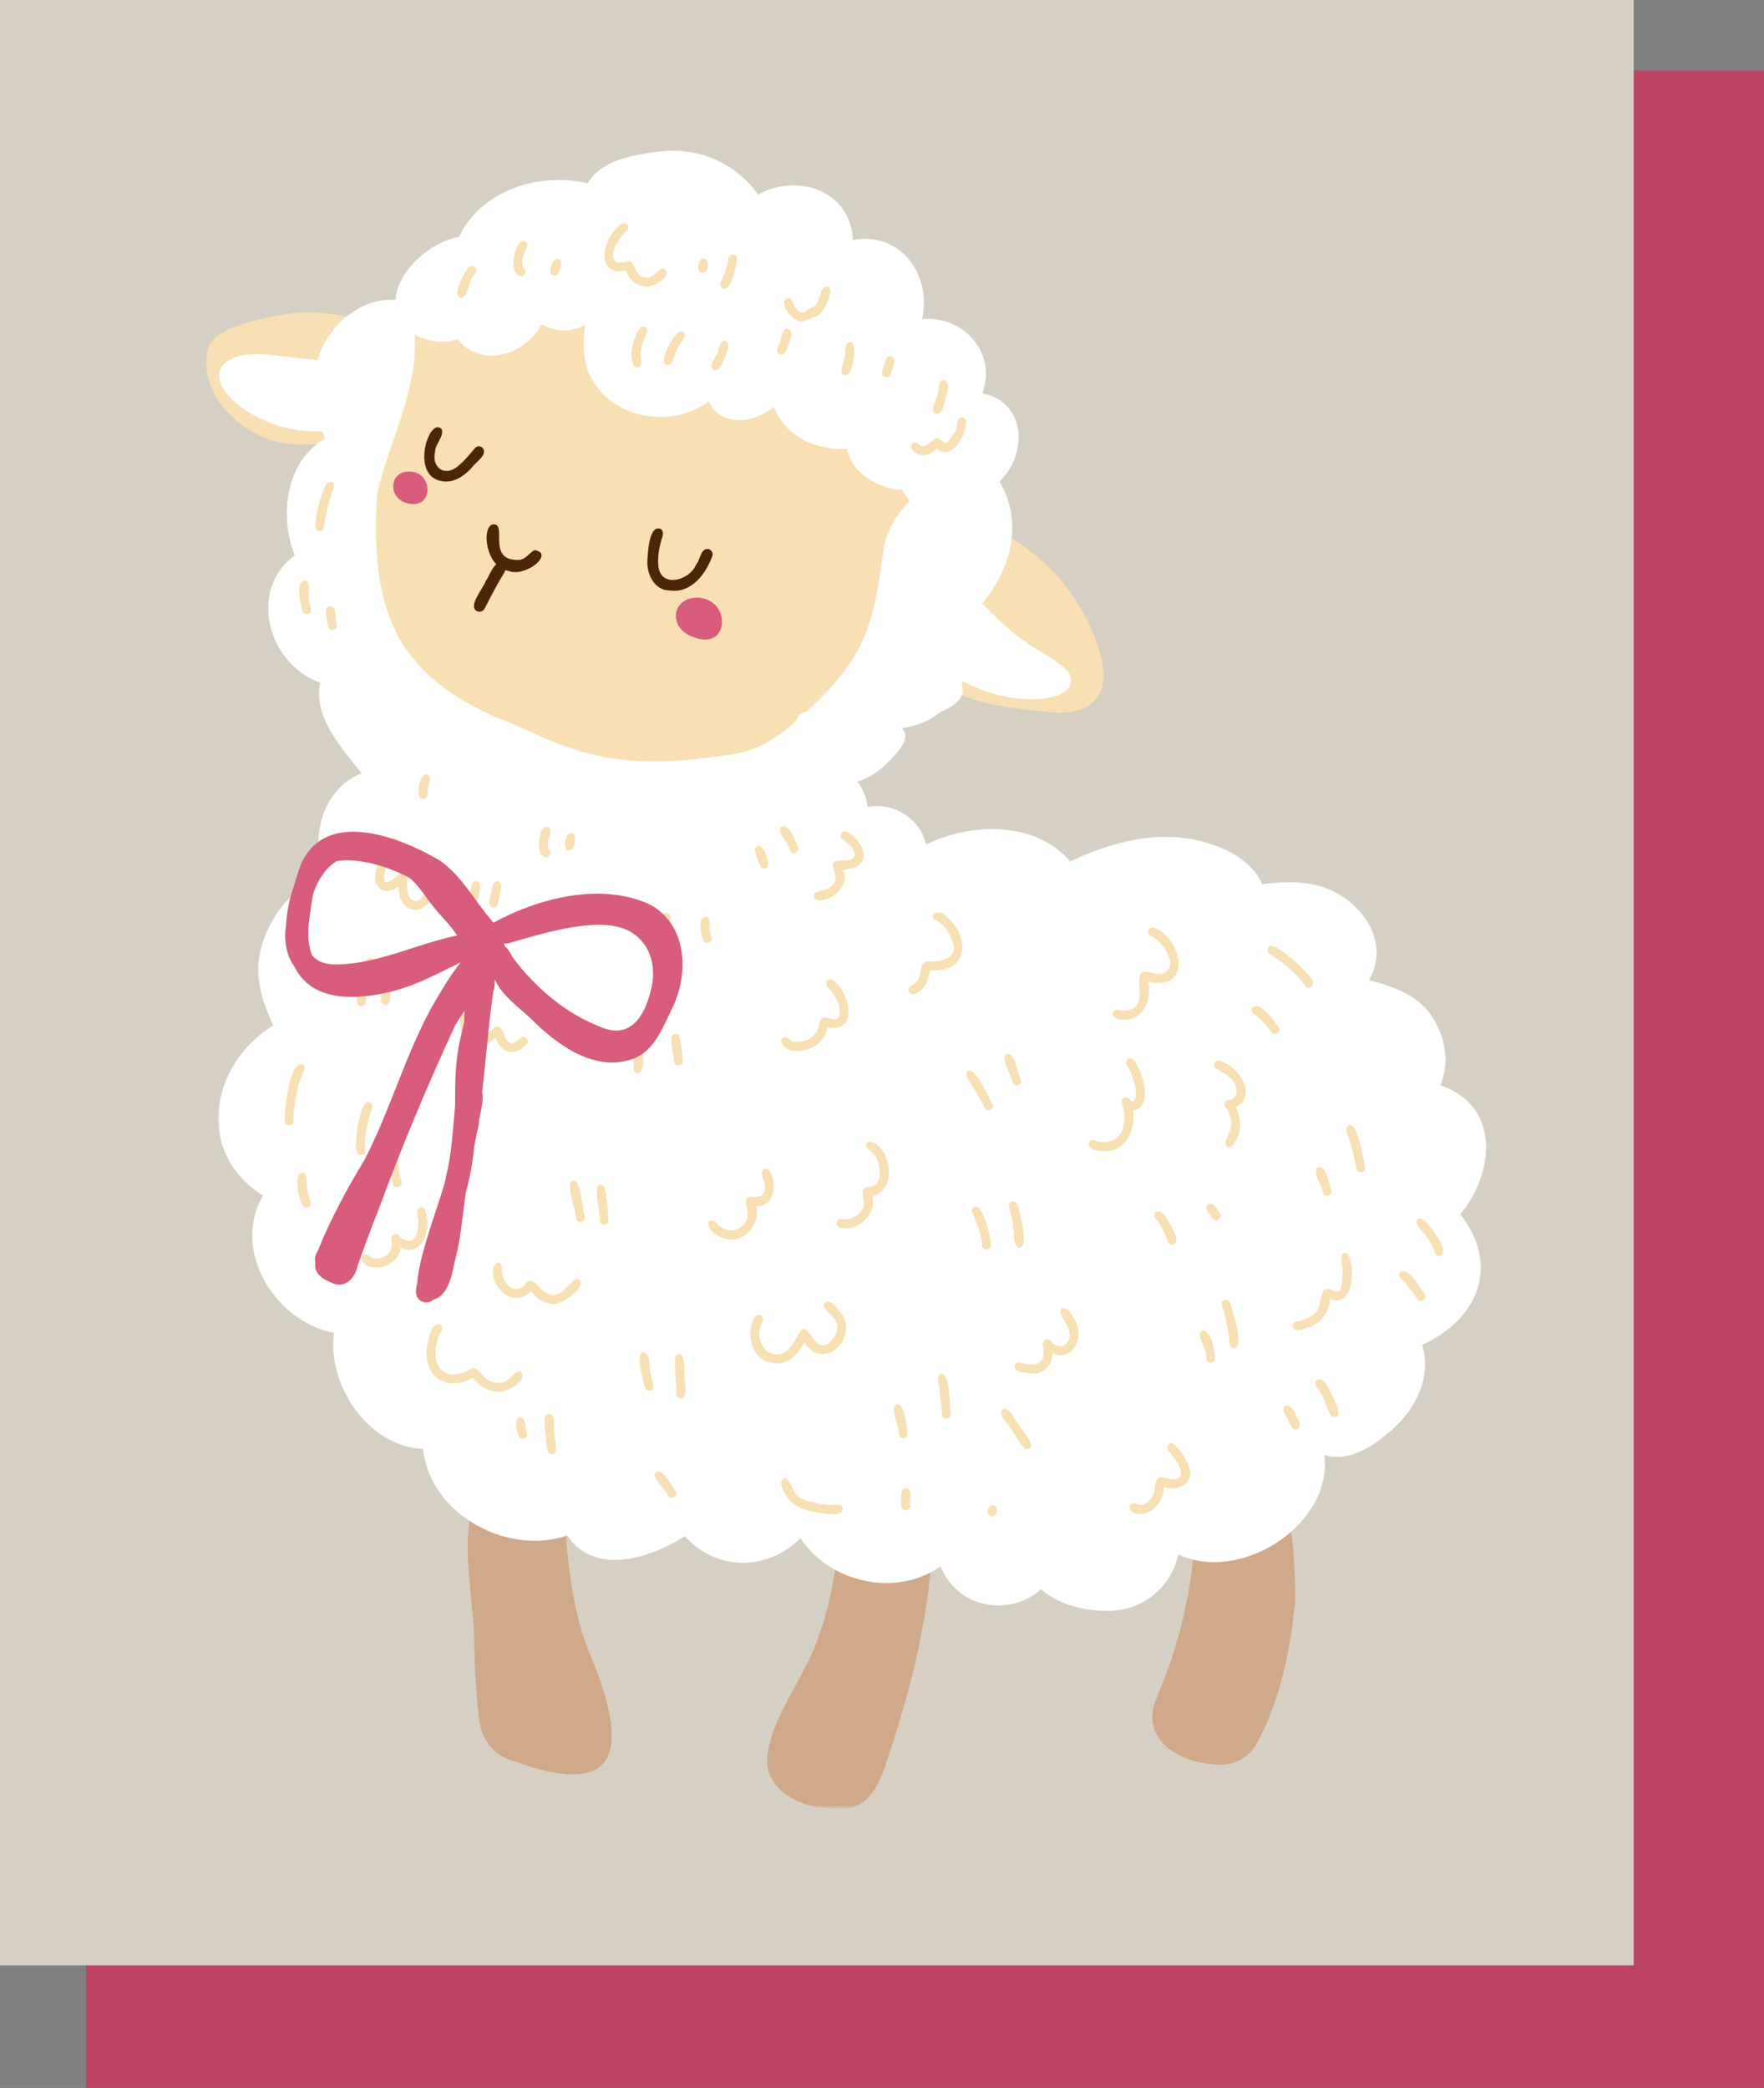 <svg width="677" height="801" viewBox="0 0 677 801" fill="none" xmlns="http://www.w3.org/2000/svg">
<rect x="0" y="0" width="677" height="801" fill="#808080" stroke="none"/>
<rect x="33" y="27" width="644" height="774" fill="#BD4363"/>
<rect width="627" height="754" fill="#D6D0C4"/>
<mask id="mask0_129_3" style="mask-type:luminance" maskUnits="userSpaceOnUse" x="178" y="561" width="322" height="133">
<path d="M178.833 561.767H499.53V693.314H178.833V561.767Z" fill="white"/>
</mask>
<g mask="url(#mask0_129_3)">
<path d="M318.267 693.842C308.284 693.392 296.462 688.329 294.436 677.508C293.467 661.644 309.263 643.41 314.098 627.849C317.474 618.84 319.51 609.39 320.802 599.871C322.26 594.573 320.586 585.485 327.427 583.938C328.934 582.626 331.626 582.9 334.709 583.184C338.447 583.527 342.763 583.87 346.345 581.392C347.892 579.835 348.665 577.504 350.73 576.506C353.646 574.831 357.561 576.711 358.285 579.953C359.156 587.973 357.561 596.15 356.964 604.17C354.645 627.614 348.665 650.46 341.286 672.768C337.811 683.903 334.17 694.116 321.956 694.116C320.792 694.116 319.568 694.028 318.257 693.842H318.267ZM468.408 677.048C474.798 677.048 480.465 673.336 483.098 667.392C491.661 650.989 495.292 632.461 497.083 614.08C497.259 597.795 495.331 581.069 491.152 565.371C489.489 561.895 484.331 561.327 482.031 564.441C479.711 567.604 479.907 571.795 478.439 575.321C475.885 576.133 473.144 576.515 470.453 576.554C469.572 575.575 468.319 575.007 467.018 574.919C464.649 571.11 459.472 572.774 458.611 576.829C458.161 584.536 458.807 592.37 457.681 600.077C455.606 617.684 451.104 634.528 444.048 650.881C437.001 667.382 452.367 676.186 466.881 676.979C467.38 677.028 467.889 677.048 468.398 677.048H468.408ZM198.064 675.922C244.708 692.667 238.513 662.545 224.88 630.777C220.779 619.104 218.891 606.775 217.599 594.495C217.197 590.764 217.344 587.013 217.276 583.263C216.698 578.777 212.872 577.338 210.141 579.052C209.847 578.924 209.544 578.826 209.201 578.748C208.937 578.689 208.683 578.65 208.419 578.631C208.193 576.388 206.618 574.263 203.603 574.067C202.967 573.793 202.312 573.509 201.656 573.235C199.356 572.265 197.046 571.306 194.922 569.984C192.955 568.691 191.243 566.742 188.786 566.468C179.41 565.871 180.487 584.144 179.498 590.597C179.117 604.209 181.994 617.713 181.984 631.316C182.209 639.825 182.571 648.355 183.599 656.787C183.99 665.15 187.435 671.672 194.736 674.795C195.774 675.246 196.88 675.608 198.074 675.922H198.064Z" fill="#D0A98A"/>
</g>
<path d="M407.357 222.782C421.352 239.987 438.303 278.042 400.007 272.92C384.387 271.363 367.769 269.366 355.662 258.359C350.73 254.011 346.815 248.517 344.006 242.475C335.413 267.681 317.092 288.99 291.431 299.185C273.521 304.766 254.26 306.764 235.577 305.325C217.315 302.886 198.906 297.011 183.472 286.709C170.426 280.04 158.584 271.109 149.159 260.307C126.708 232.418 128.401 193.413 145.313 163.692C134.87 169.137 122.764 171.389 110.902 170.263C93.902 168.549 75.141 151.588 79.995 133.413C82.667 124.55 105.079 121.231 113.476 120.026C129.34 118.41 144.324 125.344 159.836 127.214C163.898 127.87 167.979 128.458 172.09 128.693C173.792 128.742 175.182 129.535 175.994 130.602C191.37 119.948 209.818 113.073 227.777 114.219C234.765 113.406 241.811 113.083 248.819 113.749C260.495 114.826 272.092 118.89 283.318 121.848C299.75 126.303 315.81 133.893 328.23 145.556C331.626 148.699 334.63 152.215 337.175 156.044C339.162 156.367 341.197 158.198 341.55 160.715C343.262 165.484 344.652 170.361 345.768 175.296C345.915 175.414 346.071 175.532 346.218 175.669C348.508 178.215 348.968 182.005 351.288 184.629C358.148 193.364 369.305 196.674 378.906 201.414C389.623 206.614 399.684 213.616 407.376 222.782H407.357Z" fill="#F8E0B4"/>
<mask id="mask1_129_3" style="mask-type:luminance" maskUnits="userSpaceOnUse" x="83" y="55" width="490" height="565">
<path d="M83.625 55.923H572.187V619.427H83.625V55.923Z" fill="white"/>
</mask>
<g mask="url(#mask1_129_3)">
<path d="M552.711 416.316C556.959 407.15 554.258 395.741 548.17 388.034C542.543 381.081 533.725 378.241 525.396 376.018C533.529 361.75 523.419 346.709 509.717 341.058C501.751 337.797 492.825 338.14 484.438 339.237C480.367 329.953 470.315 325.145 460.979 322.716C443.959 318.378 426.255 323.138 410.752 330.463C397.197 314.814 372.779 315.568 355.378 323.98C353.411 314.197 342.626 307.499 332.966 309.584C332.633 305.912 331.146 302.69 329.041 299.831C334.777 298.293 339.582 293.965 343.487 289.548C345.914 286.963 349.447 282.713 346.178 279.433C346.178 279.403 346.178 279.374 346.178 279.344C351.444 278.581 356.641 276.749 360.731 273.244C364.734 271.559 371.389 268.044 369.031 262.765C371.8 257.134 370.675 250.074 366.516 245.51C370.518 242.494 373.689 238.244 375.314 233.544C387.391 219.902 393.381 201.404 383.594 184.668C394.467 174.386 394.075 154.262 377.027 150.893C382.83 135.567 369.618 120.829 353.89 122.455C357.786 105.474 345.483 88.631 327.319 92.078C326.565 73.158 306.111 66.244 290.98 74.607C281.781 62.004 267.071 55.952 251.647 58.302C242.271 59.693 230.742 61.475 225.496 70.347C207.106 65.882 184.548 72.972 176.141 90.903C165.346 92.665 152.398 103.888 151.83 115.081C146.878 114.581 141.779 115.943 137.453 118.44C119.739 128.487 116.098 150.815 124.848 168.246C109.697 176.648 106.996 198.084 113.123 213.018C94.909 226.405 102.925 254.833 122.831 261.904C120.228 275.251 131.111 286.934 138.784 296.678C123.732 302.455 118.975 321.453 124.348 335.594C111.44 340.706 101.976 353.26 99.548 366.803C97.914 376.018 101.036 385.165 104.853 393.45C80.542 408.276 74.729 442.384 100.968 458.669C88.538 479.616 105.665 507.173 128.185 511.286C125.484 531.39 141.182 554.893 162.38 555.872C164.808 580.756 194.765 597.051 217.696 589.06C228.227 604.826 249.709 597.766 262.823 589.324C274.744 602.848 294.68 602.76 307.187 590.088C318.53 607.274 343.957 612.964 360.996 600.87C367.034 616.617 387.185 620.759 399.537 609.683C406.28 615.52 415.558 617.85 424.327 617.988C437.852 618.399 449.274 609.507 452.239 596.306C475.884 607.627 511.479 585.133 508.308 558.203C518.046 561.062 527.099 554.726 534.126 548.625C543.306 540.576 549.648 528.168 545.782 515.908C567.274 506.262 575.887 485.413 560.453 465.808C573.792 449.699 575.857 424.16 552.721 416.316H552.711ZM352.736 261.972C352.736 261.972 352.687 262.041 352.657 262.07C352.657 262.05 352.579 262.129 352.501 262.197C352.579 262.119 352.657 262.041 352.736 261.972ZM309.321 273.106C308.88 273.146 308.45 273.263 308.039 273.449C306.835 274.017 305.993 275.134 305.651 276.387C296.94 284.652 288.025 289.216 275.957 290.038C257.92 292.849 239.266 293.426 221.669 287.874C213.223 285.524 205.433 281.44 197.417 278.003C180.711 271.755 164.455 262.56 154.57 247.195C144.128 230.312 143.511 208.523 144.764 189.222C149.55 168.912 160.443 149.62 159.16 128.321C164.064 131.131 170.249 132.052 175.544 130.103C184.714 141.462 201.763 136.263 207.811 124.403C213.037 127.351 219.369 127.596 224.645 124.599C224.645 124.599 224.664 124.599 224.664 124.59C223.5 130.877 223.842 137.575 225.721 142.305C232.327 160.196 257.47 165.22 271.954 153.938C276.447 164.162 289.845 162.292 296.999 156.054C301.354 167.492 313.51 173.025 325.234 172.202C326.526 181.143 336.47 186.92 344.818 187.831C345.307 187.87 345.758 187.87 346.198 187.831C346.971 189.398 348.087 190.945 349.222 192.277C343.81 197.252 340.101 204.107 338.956 211.373C335.168 240.604 331.968 252.424 309.34 273.116L309.321 273.106Z" fill="white"/>
</g>
<path d="M115.53 165.171C106.076 163.888 96.71 160.206 89.615 153.733C78.634 143.548 85.25 135.812 98.374 135.881C103.101 135.822 107.76 136.586 112.448 137.163C119.269 137.947 126.11 138.397 132.883 139.475C137.287 140.082 141.681 140.699 146.026 141.707C148.806 142.07 151.82 143.783 151.693 146.956C153.905 148.856 153.22 152.137 151.644 154.213C148.737 159.951 142.836 162.713 136.758 163.77C129.8 165.122 122.606 165.964 115.521 165.171H115.53ZM410.322 258.202C405.624 252.747 398.45 250.005 392.774 245.657C383.241 239.214 376.479 229.441 366.643 223.379C357.56 217.239 347.617 219.697 345.572 231.184C345.572 234.21 346.922 237.343 348.488 239.929C349.114 241.887 349.976 243.797 351.14 245.501C361.123 259.073 378.084 267.828 394.917 268.269C400.887 268.533 414.031 266.927 410.322 258.202Z" fill="white"/>
<path d="M169.73 184.609C157.135 182.886 164.69 159.364 169.564 164.681C170.406 167.638 167.039 170.234 166.98 173.328C165.591 179.047 170.337 182.935 175.28 179.214C177.961 177.128 180.134 174.493 182.297 171.898C182.992 171.037 184.391 171.037 185.164 171.751C187.464 174.464 182.453 177.314 181.064 179.429C178.206 182.563 174.193 185.383 169.721 184.619L169.73 184.609ZM273.354 213.351C273.765 212.293 273.168 211.079 272.121 210.687C268.862 209.933 268.803 214.781 267.149 216.612C264.497 222.977 253.125 225.768 252.645 216.681C252.371 213.498 252.968 210.325 253.8 207.26C254.24 205.899 255.004 204.136 253.722 203C249.004 200.797 248.574 212.666 248.427 215.535C248.319 220.549 251.265 226.434 256.883 226.522C265.211 227.756 270.81 220.372 273.364 213.351H273.354Z" fill="#4B2708"/>
<path d="M195.157 219.021C194.726 218.953 194.335 218.845 193.943 218.708C193.669 219.658 193.004 220.568 192.514 221.371C190.185 225.318 188.081 229.382 186.006 233.456C185.438 234.552 184.039 234.983 182.972 234.425C179.468 232.545 185.487 225.68 186.368 222.987C187.455 221.557 188.707 217.924 190.459 216.475C185.321 211.069 185.683 199.455 190.479 201.345C193.601 203.304 187.758 214.849 198.719 214.82C201.665 214.947 202.937 212.088 205.198 211.05C212.969 212.274 201.832 221.626 195.176 219.041L195.157 219.021Z" fill="#4B2708"/>
<path d="M266.356 244.482C256.335 241.466 257.294 228.804 268.294 229.284C280.792 230.439 279.882 249.663 266.356 244.482ZM157.497 180.908C148.933 180.447 148.884 191.641 156.626 193.119C166.305 195.479 166.471 181.368 157.497 180.908Z" fill="#D85C7C"/>
<path d="M248.025 109.949C244.502 109.812 241.272 107.207 240.294 103.848C227.385 106.365 231.623 89.571 238.963 85.712C240.529 85.242 241.723 86.858 240.763 88.2C240.088 89.081 239.149 89.727 238.493 90.648C236.77 93.135 233.551 97.757 236.379 100.382C237.72 101.018 239.227 100.744 240.548 100.235C244.443 99.726 242.858 106.679 248.329 106.561C250.267 106.444 251.735 104.857 253.046 103.564C253.682 102.879 254.847 102.987 255.463 103.623C257.528 106.512 250.492 110.243 248.035 109.959L248.025 109.949ZM270.379 99.128C267.971 98.609 266.895 104.338 269.38 104.691C271.896 105.004 272.532 99.931 270.379 99.128ZM282.847 99.451C282.651 97.023 279.754 97.258 279.441 99.491C279.157 101.43 278.658 103.3 277.983 105.131C277.552 106.874 275.037 109.411 277.376 110.703C280.772 111.849 282.602 101.91 282.837 99.461L282.847 99.451ZM201.254 103.153C200.676 102.566 200.344 101.802 200.363 100.969C200.363 99.598 200.764 98.276 201.244 97.003C201.577 96.014 202.712 94.702 202.409 93.517C199.11 88.112 194.403 103.085 198.827 105.474C200.314 107.061 202.751 104.73 201.254 103.153ZM214.955 99.647C212.47 97.62 209.504 104.975 212.293 105.67C214.427 106.639 216.286 100.764 214.955 99.647ZM181.817 105.611C183.911 103.613 182.042 100.793 179.654 102.801C178.235 104.612 173.4 112.975 176.64 114.16C179.566 115.051 179.82 107.521 181.817 105.611ZM302.411 132.884C302.891 130.867 304.917 127.684 302.626 126.205C299.788 125.725 300.16 129.897 299.23 131.621C298.731 133.002 297.293 134.98 299.201 135.92C301.158 136.733 301.834 134.226 302.411 132.884ZM312.169 121.515C315.946 122.582 322.132 107.54 316.035 110.302C314.42 112.505 314.557 115.884 312.423 117.872C310.436 117.607 309.213 120.428 307.089 119.762C307.138 119.781 307.197 119.801 307.246 119.83C307.275 119.83 307.305 119.83 307.324 119.83C305.602 119.155 304.77 117 304.036 115.404C303.732 114.542 302.715 114.111 301.883 114.434C298.555 116.158 304.554 123.747 307.402 123.258C309.164 123.297 310.799 122.543 312.169 121.505V121.515ZM326.712 131.405C324.451 130.837 324.432 133.795 324.383 135.322C324.686 137.731 321.251 142.931 324.04 143.92C327.035 145.526 329.345 131.817 326.712 131.405ZM342.929 140.209C343.369 139.053 343.516 137.418 342.244 136.762C340.746 136.223 339.797 137.966 339.621 139.21C339.327 140.953 337.223 143.734 339.68 144.694C342.156 145.252 342.224 141.805 342.919 140.209H342.929ZM362.992 152.812C363.364 150.707 364.949 147.524 362.718 146.016C360.242 145.066 360.447 148.582 360.095 150.09C360.125 152.45 356.464 157.366 358.979 158.629C361.955 159.432 362.101 154.712 362.992 152.812ZM359.459 172.094C364.147 176.599 369.236 169.147 370.264 164.887C370.469 163.878 370.782 162.811 370.753 161.773C370.636 159.853 368.257 159.432 367.611 161.273C367.103 162.879 367.21 164.75 366.251 166.209C365.057 167.354 364.078 170.126 362.336 170.047C362.405 170.077 362.464 170.096 362.532 170.126C358.842 166.101 358.471 169.362 354.928 171.144C353.959 171.458 353.058 170.704 352.354 170.126C348.85 168.51 348.224 173.563 353.724 174.591C355.955 174.934 357.903 173.553 359.459 172.104V172.094ZM278.512 136.449C279.001 134.745 280.567 132.238 278.737 130.867C276.535 129.976 276.084 133.021 275.575 134.48C275.292 136.821 271.445 139.954 273.726 141.893C276.613 143.059 277.425 138.29 278.512 136.458V136.449ZM260.504 132.894C261.267 131.229 265.064 127.243 261.022 127.175C258.791 127.253 252.058 139.719 256.08 140.013C258.497 140.434 259.006 134.627 260.504 132.904V132.894ZM245.882 136.498C245.716 133.305 247.056 130.338 248.319 127.488C248.965 125.677 246.9 124.462 245.598 125.814C243.024 129.907 241.067 136.086 243.357 140.601C246.596 142.138 246.185 138.564 245.892 136.507L245.882 136.498ZM124.378 201.805C124.75 198.603 125.523 195.469 126.355 192.355C126.648 190.328 130.622 183.356 125.718 185.158C123.957 186.421 118.535 204.42 122.596 203.784C123.683 203.842 124.417 202.834 124.378 201.805ZM119.259 234.621C119.68 233.416 118.809 232.182 118.721 230.968C117.811 228.383 119.494 224.76 117.644 222.762C113.015 221.92 115.335 232.085 116.137 234.533C116.587 235.923 118.711 235.972 119.259 234.621ZM129.291 239.674C128.439 237.431 129.408 234.161 127.402 232.555C123.37 231.918 125.758 238.244 125.924 240.448C126.404 242.641 129.809 241.848 129.291 239.664V239.674Z" fill="#F8E0B4"/>
<path d="M155.451 347.414C153.513 345.485 152.936 342.684 152.809 340.05C147.504 344.388 142.513 340.236 144.314 334.008C145.038 331.177 148.424 319.132 152.515 322.011C153.543 323.941 151.008 325.419 150.411 327.104C149.324 329.297 148.434 331.579 147.817 333.919C145.948 342.077 150.744 337.171 154.061 334.752C155.989 334.341 156.537 336.515 156.205 338.003C156.175 340.569 156.058 344.456 158.867 345.602C158.828 345.602 158.788 345.583 158.749 345.573C158.72 345.563 158.7 345.553 158.661 345.553C161.509 346.249 162.909 342.841 164.269 340.951C165.395 339.1 168.272 340.853 167.127 342.704C165.121 346.993 159.816 351.644 155.451 347.414ZM184.176 341.127C184.44 339.991 184.342 338.375 183.05 337.954C181.602 337.67 180.858 339.305 180.838 340.52C180.838 342.224 179.341 345.191 181.758 345.788C184.234 346.033 183.794 342.762 184.185 341.127H184.176ZM191.956 342.557C192.172 341.186 193.003 339.345 191.653 338.297C189.519 337.18 188.834 340.177 188.638 341.714C188.59 343.722 186.309 347.316 189.118 348.158C191.868 348.295 191.242 344.368 191.956 342.557ZM258.39 363.053C257.871 362.328 257.48 361.515 257.205 360.683C256.501 358.392 256.374 355.953 256.883 353.613C257.176 352.702 257.499 351.693 256.961 350.802C254.632 348.55 253.193 352.898 253.232 354.778C252.909 358.323 253.467 362.162 255.64 365.06C256.951 366.843 259.672 364.825 258.39 363.053ZM272.062 361.653C274.098 360.781 272.581 358.509 272.463 356.952C271.984 355.287 273.139 353.035 271.534 351.83C267.306 351.037 269.077 358.401 269.84 360.663C270.163 361.545 271.201 361.985 272.062 361.662V361.653ZM323.58 333.733C342.136 332.176 322.171 312.258 322.582 321.355C324.657 323.157 328.376 325.126 327.965 328.494C327.906 328.602 327.789 328.808 327.691 328.915C327.71 328.876 327.73 328.857 327.749 328.837C327.769 328.808 327.798 328.768 327.818 328.739C325.753 331.413 320.859 329.003 319.705 331.266C319.147 333.645 321.682 336.074 320.253 338.483C318.52 342.498 312.11 340.882 312.267 343.879C313.343 348.413 327.143 342.273 323.58 333.733ZM306.326 324.988C305.2 322.785 303.145 316.038 300.004 317.086C297.596 318.986 302.812 323.627 303.165 326.203C303.948 328.269 307.109 327.035 306.326 324.998V324.988ZM293.808 327.593C293.495 325.85 291.156 322.981 289.835 325.498C289.277 326.33 291.626 332.421 292.399 332.989C296.216 334.272 294.65 329.464 293.808 327.603V327.593ZM210.904 326.144C210.493 325.605 210.287 324.92 210.258 324.254C209.984 321.963 212.342 319.26 210.581 317.321C206.686 315.509 205.805 326.389 208.173 328.142C209.485 329.914 212.196 327.907 210.894 326.144H210.904ZM219.868 319.71C217.089 318.28 215.503 325.929 218.244 326.232C220.632 326.859 221.581 320.611 219.868 319.71ZM164.22 302.71C164.24 300.977 165.786 299.018 164.475 297.471C161.176 294.797 158.847 306.735 162.321 306.559C164.465 306.578 164.093 304.189 164.21 302.71H164.22ZM138.852 386.105C141.573 385.41 139.89 381.483 140.79 379.417C141.338 376.538 142.033 373.668 143.031 370.907C143.433 370.084 143.795 369.134 143.394 368.243C138.852 363.738 136.729 381.963 137.032 384.587C137.071 385.498 137.991 386.183 138.852 386.095V386.105ZM149.589 384.146C149.814 380.445 151.086 376.831 151.311 373.169C151.125 371.827 149.569 371.191 148.63 372.258C147.533 373.6 147.661 375.558 147.181 377.174C147.201 379.554 144.646 384.46 147.631 385.547C148.512 385.694 149.491 385.067 149.589 384.146ZM202.017 400.745C203.603 399.257 201.264 396.809 199.707 398.317C198.65 399.1 197.545 400.363 196.116 400.207C196.194 400.207 196.253 400.226 196.331 400.226C192.827 399.746 193.972 392.656 189.881 394.047C180.192 403.673 178.812 395.506 180.819 386.144C181.044 385.038 181.641 384 181.709 382.864C181.817 381.062 179.693 380.68 178.715 381.992C173.762 391.52 177.237 410.009 190.234 398.121C190.341 398.434 190.449 398.728 190.576 399.022C191.261 400.667 192.416 402.146 193.982 403.017C196.83 404.75 199.913 402.723 201.998 400.745H202.017ZM245.324 397.612C243.964 395.673 241.752 397.709 242.486 399.56C242.956 401.783 243.181 404.065 243.289 406.337C243.572 408.119 242.104 411.429 244.776 411.752C248.368 411.742 246.381 399.786 245.324 397.612ZM262.07 406.964C261.541 404.829 261.874 393.097 257.754 397.572C257.274 400.735 258.536 404.075 258.674 407.287C258.879 409.49 262.295 409.157 262.07 406.964ZM317.6 394.145C329.335 396.299 326.389 382.168 320.791 376.939C318.06 373.805 315.389 377.282 318.618 379.671C320.703 382.56 323.649 386.742 321.789 390.336V390.326C319.881 392.118 317.375 389.503 315.457 390.688C314.273 391.638 314.478 393.401 313.921 394.703C312.501 398.63 307.833 400.285 303.977 399.521C299.348 395.163 297.997 401.196 303.184 402.86C309.331 404.32 316.524 400.696 317.62 394.155L317.6 394.145ZM353.998 379.358C355.906 377.468 356.494 374.745 356.914 372.19C372.397 373.414 372.427 358.578 362.376 350.871C360.81 349.245 356.474 350.146 358.451 352.702C362.238 354.181 364.441 357.824 365.684 361.584C367.983 367.842 360.262 369.35 355.711 368.762C352.598 369.81 353.92 374.158 352.031 376.322C351.218 377.948 348.008 378.046 348.762 380.327C349.907 382.727 352.735 380.553 354.008 379.348L353.998 379.358ZM140.272 441.121C139.909 439.799 139.949 438.418 140.046 437.076C140.575 433.228 141.231 429.683 142.532 425.942C142.904 425.188 143.129 424.326 142.767 423.533C138.324 418.539 135.633 439.573 137.003 441.885C137.492 444.01 140.771 443.226 140.272 441.131V441.121ZM154.081 453.411C153.552 451.432 153.249 449.396 153.063 447.349C152.192 444.254 154.061 436.792 152.368 435.265C147.054 433.189 149.931 451.57 150.773 454.174C151.272 456.339 154.6 455.536 154.081 453.411ZM153.719 478.627C160.942 482.466 165.189 473.094 163.868 467.072C163.623 465.554 163.467 463.282 161.529 463.115C158.808 463.624 160.746 467.062 160.57 468.864C160.589 471.449 159.914 476.492 156.391 475.954C155.118 475.601 153.817 475.102 153.092 473.936C152.055 472.742 149.931 473.74 150.127 475.288C150.558 477.442 150.421 479.949 148.561 481.408C146.653 482.818 143.257 483.68 141.485 481.643C138.03 479.704 137.336 484.424 141.798 485.883C146.848 487.45 153.229 484.189 153.719 478.617V478.627ZM222.208 490.77C218.635 489.272 215.758 501.444 207.928 494.814C205.834 492.542 203.808 489.144 201.234 493.159C196.781 497.302 191.946 491.074 192.68 486.451C192.72 485.413 191.858 484.013 190.664 484.454C185.164 489.399 195.489 503.863 203.828 495.402C205.687 497.742 208.212 499.789 211.276 500.102C214.574 501.611 225.75 493.6 222.208 490.79V490.77ZM224.429 466.768C223.343 463.869 223.157 453.606 220.397 452.921C216.306 452.774 221.19 464.829 221.17 467.522C221.64 469.647 224.938 468.864 224.439 466.768H224.429ZM233.551 467.972C233.149 463.899 233.051 459.717 232.092 455.732C231.632 454.596 229.998 454.028 229.274 455.232C228.393 459.247 230.252 464.016 230.203 468.296C230.399 470.46 233.766 470.127 233.551 467.972ZM290.168 462.733C300.894 462.959 296.598 444.284 292.575 449.131C291.91 451.197 293.701 453.205 293.574 455.33C293.632 459.678 290.344 459.267 287.271 459.13C283.816 461.108 291.313 467.698 282.27 471.89C279.588 472.516 276.241 471.175 274.734 468.864C269.831 465.906 270.731 474.534 280.479 475.542C286.85 475.807 291.802 468.726 290.168 462.733ZM334.747 458.865C344.338 456.926 342.342 440.474 334.199 437.928C330.793 438.251 332.77 441.091 334.679 442.022C338.339 445.253 339.67 456.192 332.653 455.359C329.227 456.662 332.819 461.402 330.96 463.908C329.433 466.67 326.144 468.276 323.042 467.6C320.869 467.218 320.321 470.577 322.474 470.959C329.482 472.604 336.499 465.965 334.747 458.855V458.865ZM380.922 423.523C379.366 420.918 374.903 410.626 372.065 410.695C370.009 411.194 371.096 413.681 371.996 414.778C374.09 418.167 376.234 421.535 377.966 425.129C378.964 427.058 381.979 425.413 380.922 423.523ZM391.775 414.083C390.288 411.488 389.975 404.584 386.725 404.153C383.261 405.191 388.301 412.771 388.624 415.287C389.387 417.334 392.558 416.12 391.775 414.083ZM440.69 376.498C457.152 380.846 454.323 360.585 443.186 356.022C441.013 355.082 439.369 357.706 441.532 358.999C446.181 360.801 452.934 370.721 446.249 373.502C443.548 374.207 440.866 372.238 438.322 373.002C434.75 375.95 441.972 387.29 430.776 387.77C426.734 386.007 425.433 390.316 429.68 391.119C438.136 392.627 442.481 383.774 440.671 376.489L440.69 376.498ZM434.867 426.069C442.971 424.845 438.449 410.793 435.053 406.582C433.076 404.888 431.217 407.326 432.743 409.138C434.339 410.89 438.351 423.376 433.947 422.417C433.428 420.664 430.747 420.478 430.424 422.426C431.314 425.472 432.107 428.664 431.119 431.925C430.532 437.253 424.747 439.348 420.216 437.429C416.458 436.851 417.153 441.385 422.056 441.444C431.373 442.981 435.973 434.285 434.877 426.069H434.867ZM380.266 477.56C380.325 475.043 376.576 458.033 372.887 464.271C374.394 468.648 376.704 473.035 376.929 477.863C377.124 480.037 380.481 479.704 380.266 477.55V477.56ZM390.562 462.322C390.014 460.422 387.176 460.275 387.166 462.518C387.332 464.153 388.056 465.71 388.281 467.355C389.378 469.725 388.448 478.911 391.12 478.627C395.152 478.735 391.237 464.839 390.562 462.332V462.322ZM308.714 515.027C316.074 526.416 329.286 513.528 323.159 504.127C321.466 502.58 319.059 497.811 316.446 499.907C314.097 503.559 327.319 505.831 318.07 515.477C311.816 518.532 311.474 508.573 307.735 510.042C305.406 512.696 304.555 516.789 301.256 518.758C295.228 522.273 289.776 515.007 291.812 509.268C292.008 507.927 293.192 506.673 292.634 505.283C292.155 504.088 290.422 504.362 289.757 505.224C285.734 511.58 288.563 522.107 296.784 522.998C302.255 523.899 306.346 519.404 308.714 515.017V515.027ZM250.707 532.585C251.05 530.666 249.748 528.746 249.65 526.778C248.838 524.291 250.051 519.6 246.949 518.699C243.386 519.061 247.047 530.098 247.605 532.497C248.055 533.878 250.169 533.917 250.707 532.585ZM262.725 527.042C262.637 524.996 262.647 516.3 259.094 520.55C258.713 524.751 259.593 529.118 259.554 533.368C259.525 534.622 259.525 536.532 261.238 536.571C264.595 536.336 262.334 529.432 262.725 527.042ZM199.893 526.181C196.615 524.859 195.391 533.437 187.718 529.608C185.135 528.619 184.166 524.966 181.328 524.761C171.981 530.793 164.993 525.475 167.792 514.674C167.704 512.559 171.639 509.033 168.487 507.995C165.375 508.133 164.954 512.5 164.24 514.88C161.196 526.7 170.621 534.788 181.465 528.57C182.287 529.5 183.079 530.45 184.039 531.243C185.986 532.849 188.433 533.907 190.978 533.936C194.021 534.514 203.103 529.588 199.893 526.181ZM202.223 549.693C201.479 548.028 201.919 546.03 201.029 544.444C197.055 541.301 198.024 548.968 199.062 550.888C199.835 552.944 202.986 551.73 202.213 549.693H202.223ZM212.861 550.76C212.264 548.518 213.39 543.572 211.285 542.427C207.84 542.055 209.289 547.088 209.22 549.164C209.69 551.887 209.25 555.197 210.698 557.566C214.965 559.358 212.793 552.934 212.861 550.76ZM323.502 578.777C323.414 577.876 322.572 577.142 321.652 577.25C318.139 577.622 314.615 576.927 311.19 576.202C303.165 574.332 305.23 570.052 301.628 567.144C298.134 567.261 300.62 572.02 301.628 573.695C303.752 577.279 307.735 579.179 311.728 579.864C314.351 580.09 323.159 582.665 323.502 578.787V578.777ZM391.032 546.598C389.172 544.689 388.223 540.742 385.326 540.429C382.028 542.162 386.823 545.835 387.753 547.872C389.857 550.398 391.1 553.904 393.586 555.951C399.282 555.921 392.01 548.714 391.032 546.598ZM112.643 429.967C112.526 425.795 113.407 421.643 114.258 417.569C114.336 414.788 117.801 410.528 116.715 408.57C111.126 405.269 109.002 426.804 109.296 430.27C109.453 432.454 112.888 432.121 112.643 429.957V429.967ZM117.967 456.74C117.214 454.586 118.535 451.54 116.666 449.954C112.017 448.544 114.698 461.979 116.881 463.184C121.158 463.948 118.104 458.846 117.967 456.74ZM503.708 376.43C503.16 373.678 484.78 356.521 486.699 365.511C491.866 369.036 497.239 372.65 500.733 378.055C501.8 380.004 504.775 378.339 503.708 376.43ZM490.701 393.978C488.891 391.697 483.635 383.637 480.464 386.722C479.642 388.632 482.118 389.464 483.185 390.512C484.937 392.186 486.591 393.978 487.961 395.996C489.243 397.788 491.993 395.751 490.692 393.978H490.701ZM474.612 437.067C476.569 433.247 476.148 428.606 474.367 424.806C482.745 419.88 475.375 409.187 468.417 407.042C466.44 406.259 464.884 408.668 466.694 409.97C469.19 411.351 471.93 412.653 473.516 415.16C475.414 417.745 474.915 422.27 471.049 422.064C470.022 422.475 469.601 423.778 470.276 424.688C476.256 432.836 468.006 437.762 470.961 439.848C472.87 440.925 473.887 438.408 474.612 437.067ZM450.477 477.432C453.404 475.679 448.96 469.872 447.982 467.591C447.424 466.709 446.788 465.867 445.965 465.211C444.409 463.899 442.021 465.554 443.382 467.365C445.77 469.902 447.062 473.231 448.295 476.453C448.628 477.325 449.626 477.755 450.477 477.432ZM468.231 465.681C467.193 464.124 466.009 461.029 463.65 462.067C461.722 463.664 464.512 465.779 465.158 467.365C466.244 469.383 469.346 467.669 468.231 465.681ZM523.938 447.976C523.282 445.097 521.295 430.975 517.84 431.563C515.335 432.787 517.743 435.931 518.036 437.86C519.034 441.297 520.091 444.734 520.591 448.289C520.796 450.463 524.163 450.12 523.938 447.966V447.976ZM511.019 456.711C509.884 454.468 509.316 447.182 505.92 447.682C503.268 449.425 507.535 455.056 507.789 457.7C508.435 459.649 511.557 458.699 511.029 456.721L511.019 456.711ZM501.379 509.513C506.468 508.172 510.246 503.706 510.422 498.389C519.7 501.944 520.189 486.197 517.312 481.114C513.583 479.224 515.081 484.738 515.218 486.657C515.218 501.571 511.959 492.425 507.868 495.02C505.734 501.15 507.32 504.098 499.382 506.585C498.11 506.977 496.016 506.948 496.172 508.808C496.642 511.384 499.735 509.915 501.389 509.513H501.379ZM473.741 517.152C477.636 516.358 473.016 503.001 472.233 500.151C471.685 498.193 468.847 497.987 468.867 500.318C468.935 501.493 469.474 502.257 469.748 503.461V503.442C469.748 503.442 469.748 503.442 469.748 503.432C470.452 506.027 471.02 508.652 471.46 511.305C471.46 511.247 471.441 511.198 471.431 511.149V511.119C471.656 512.627 471.842 514.135 471.92 515.644C471.969 516.574 472.87 517.25 473.76 517.171L473.741 517.152ZM466.371 520.99C466.038 517.886 465.246 511.266 461.762 510.414C458.013 510.953 463.778 518.366 462.995 521.304C463.181 523.497 466.567 523.174 466.361 520.99H466.371ZM403.882 519.091C411.75 522.92 416.389 512.529 412.504 506.468C411.398 504.774 410.273 501.297 407.718 501.934C404.175 503.853 415.058 511.315 408.305 516.251C406.505 516.868 404.175 515.908 403.158 514.341C401.484 512.774 399.605 514.938 400.349 516.74C401.601 523.439 396.913 524.486 391.501 522.763C390.63 522.528 389.691 522.998 389.417 523.879C389.025 526.944 393.733 526.416 395.749 526.856C400.388 527.61 404.087 523.585 403.872 519.091H403.882ZM364.92 542.437C364.284 539.215 364.812 527.943 361.612 527.033C359.518 527.013 359.919 529.618 360.242 530.979C360.8 534.886 361.299 538.803 361.544 542.75C361.72 544.943 365.126 544.601 364.91 542.437H364.92ZM348.341 549.869C347.813 547.029 347.49 539.753 344.651 538.657C340.629 539.029 345.464 547.441 344.984 550.183C345.18 552.376 348.566 552.043 348.351 549.869H348.341ZM349.32 577.749C348.997 575.556 350.416 572.285 348.155 570.904C344.73 570.483 346.159 575.761 345.924 577.847C346.061 579.904 349.32 579.806 349.33 577.749H349.32ZM381.587 577.504C379.356 576.741 377.858 580.991 380.227 581.676C382.527 582.352 383.535 578.464 381.587 577.504ZM259.28 571.864C257.685 570.072 253.741 561.552 251.177 565.587C251.578 568.71 255.18 570.953 256.501 573.901C257.793 575.703 260.582 573.656 259.271 571.864H259.28ZM446.827 570.424C450.849 572.04 456.888 570.258 456.77 565.214C457.455 562.473 448.98 548.332 448.001 555.755C449.518 558.585 454.265 562.796 452.983 566.399C453.022 566.331 453.061 566.282 453.09 566.204C449.234 570.747 443.754 561.591 443.127 571.521C442.706 574.782 439.398 578.797 435.895 576.838C432.371 576.261 432.91 580.305 436.639 580.765C442.511 581.539 446.435 575.722 446.817 570.434L446.827 570.424ZM498.11 544.444C497.073 542.74 495.967 538.167 493.129 539.45C491.69 540.723 493.226 542.505 493.872 543.759C494.871 545.169 495.125 547.255 496.554 548.263C499.147 549.096 499.304 545.991 498.11 544.454V544.444ZM511.097 534.955C509.796 532.928 508.543 528.266 505.421 529.324C503.62 530.715 505.9 532.693 506.634 534.034C508.514 536.776 509.179 540.811 511.058 543.484C516.451 544.797 511.939 537.129 511.107 534.955H511.097ZM552.956 481.81C556.293 479.91 549.765 471.615 548.062 469.618C544.04 464.839 541.476 468.883 546.271 472.771C548.307 475.141 549.804 477.893 550.803 480.85C551.116 481.712 552.134 482.143 552.966 481.819L552.956 481.81ZM546.888 496.616C544.862 494.07 541.437 487.01 537.796 487.724C536.269 488.43 537.189 490.427 538.285 491.113C540.389 493.287 542.269 495.715 543.864 498.271C544.95 500.24 547.984 498.555 546.888 496.616Z" fill="#F8E0B4"/>
<path d="M249.033 346.817C230.428 338.444 206.588 344.554 189.402 353.955C182.443 346.151 177.579 336.348 168.908 330.188C153.728 321.208 125.102 309.898 115.53 331.51C114.552 334.164 113.7 336.799 112.966 339.403C111.048 344.515 110.05 350.029 109.736 355.326C108.856 361.271 110.059 366.764 113.025 370.858C117.615 380.239 128.234 384.998 147.201 381.062C157.77 379.054 167.195 373.884 176.786 369.213C172.48 374.559 168.712 381.238 165.854 386.066C155.529 404.839 149.814 425.687 140.037 444.715C133.186 456.045 126.873 467.581 121.96 479.91C120.913 481.486 120.688 483.102 121.03 484.512C120.512 486.843 121.97 490.045 126.638 491.788C132.06 494.854 136.161 490.701 137.296 485.492C139.958 477.922 142.708 470.509 145.684 463.008C154.384 439.358 164.142 416.139 174.741 393.273C175.886 391.374 177.07 389.484 178.313 387.613C178.284 389.102 178.235 390.59 178.157 392.069C177.648 394.204 177.129 396.348 176.649 398.503C174.653 407.022 174.663 415.738 174.643 424.453C173.772 433.316 173.459 442.266 171.247 450.943C170.591 456.858 160.687 480.625 160.158 492.131C159.405 495.177 159.043 498.242 162.419 499.486C164.171 499.916 165.385 499.486 166.246 498.575C171.55 497.507 173.42 489.801 174.301 484.777C176.561 476.864 177.305 468.668 178.352 460.55C178.489 459.531 178.626 458.513 178.783 457.504C180.554 451.09 181.474 445.498 181.993 439.809C182.394 437.801 182.796 435.784 183.187 433.786C183.187 433.786 183.187 433.776 183.187 433.766C183.667 432.395 183.872 430.731 183.99 429.027C184.733 425.619 185.624 421.643 185.037 418.979C186.564 406.121 187.474 393.166 189.323 380.337C189.813 379.093 189.969 377.693 189.842 376.381C189.871 376.214 189.901 376.038 189.93 375.872C192.857 382.139 198.846 386.164 203.759 390.796C213.889 400.951 228.588 411.782 243.543 405.984C251.167 402.743 254.377 394.331 257.705 387.329C264.653 373.893 263.929 354.396 249.024 346.817H249.033ZM129.222 330.345C138.06 328.964 149.393 332.578 157.144 336.799C160.834 339.668 163.095 343.908 166.04 347.463C169.055 351.36 172.764 354.7 175.426 358.881C160.237 361.995 145.987 369.428 130.269 369.976C125.141 370.241 121.784 368.938 119.778 366.5C118.192 362.789 118.036 357.97 118.691 352.526C119.2 349.461 119.602 346.004 120.277 342.615C122.029 337.611 124.789 333.068 129.212 330.345H129.222ZM193.424 362.005C194.139 362.054 194.902 361.966 195.704 361.692C207.899 358.274 231.691 350.41 242.858 357.99C250.129 362.818 251.999 371.935 249.748 379.994C247.399 389.963 241.771 398.953 230.36 393.92C216.913 388.7 205.472 378.849 196.85 367.411C196.057 365.883 195.068 364.032 193.718 363.004C193.62 362.681 193.522 362.338 193.434 362.005H193.424Z" fill="#D85C7C"/>
</svg>
